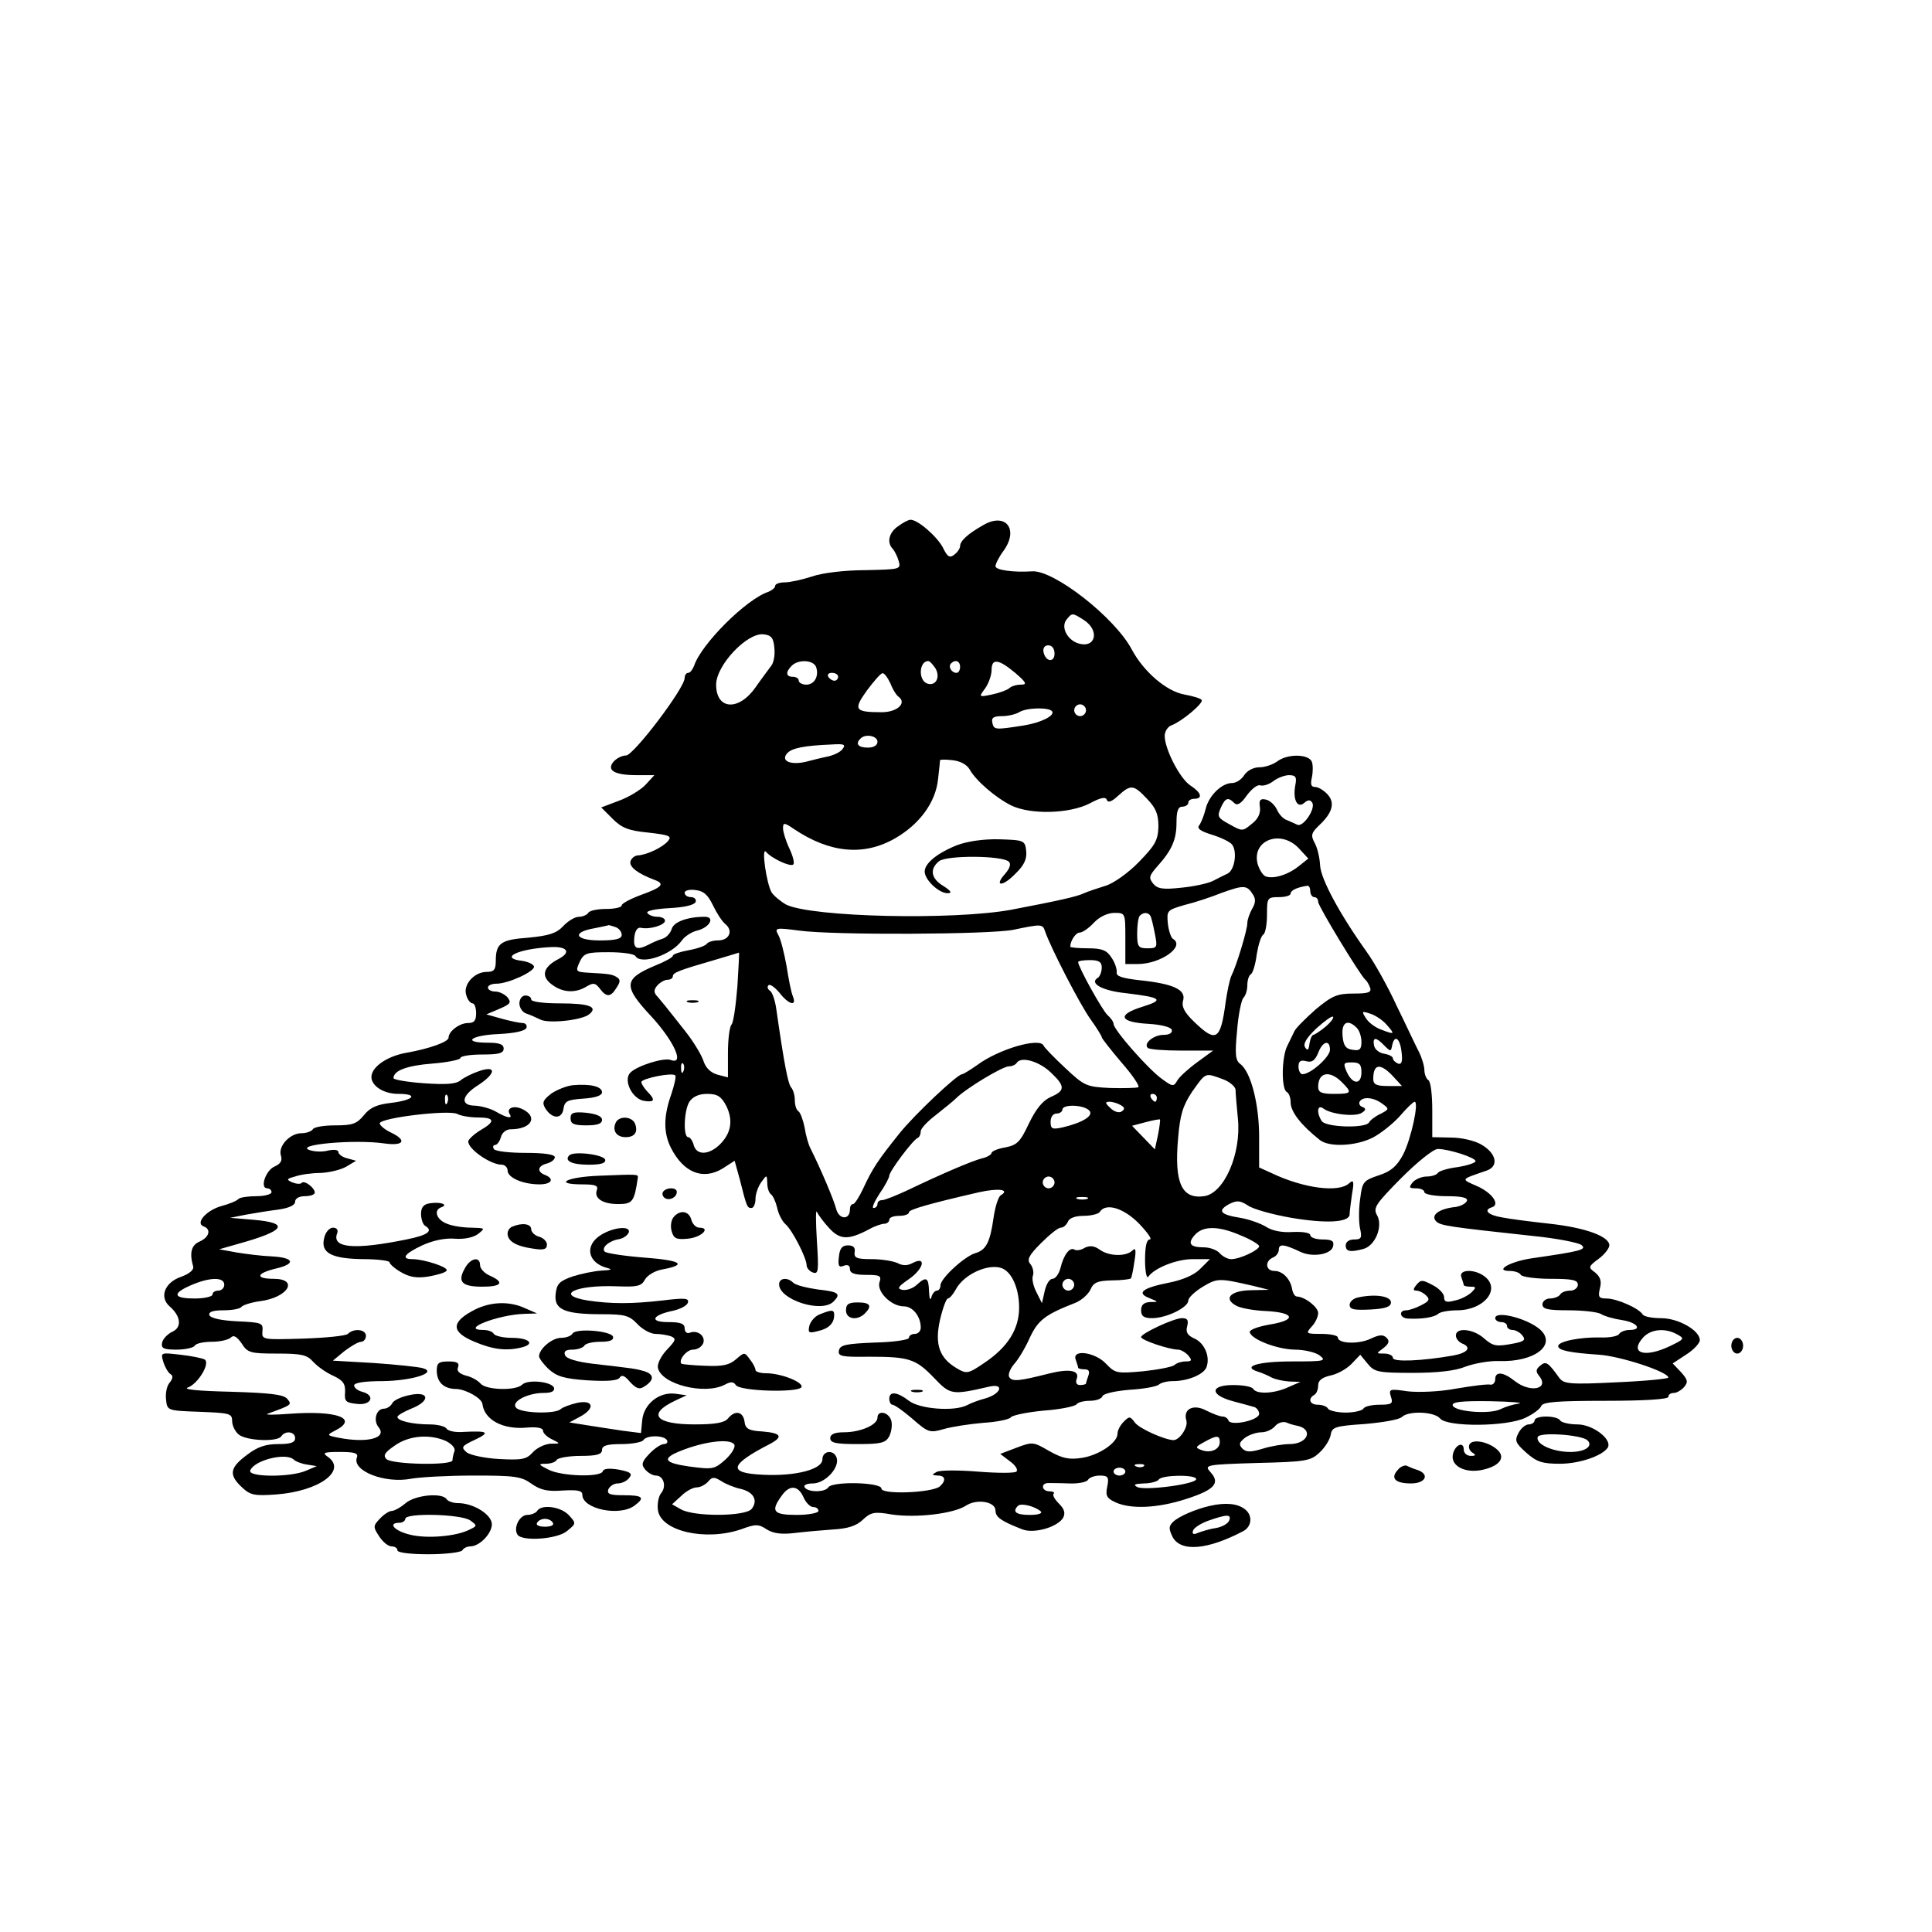 <?xml version="1.0" standalone="no"?>
<!DOCTYPE svg PUBLIC "-//W3C//DTD SVG 20010904//EN"
 "http://www.w3.org/TR/2001/REC-SVG-20010904/DTD/svg10.dtd">
<svg version="1.0" xmlns="http://www.w3.org/2000/svg"
 width="491pt" height="491pt" viewBox="0 0 491 491"
 preserveAspectRatio="xMidYMid meet">
<g transform="translate(0,491) scale(0.1,-0.1)"
fill="#000000" stroke="none">
<path d="M2283 3573 c-24 -16 -30 -42 -14 -58 5 -6 12 -20 15 -31 6 -21 3 -21
-85 -23 -51 0 -110 -7 -135 -16 -25 -8 -56 -15 -69 -15 -14 0 -25 -4 -25 -9 0
-5 -8 -11 -17 -15 -56 -18 -171 -133 -189 -188 -4 -10 -10 -18 -15 -18 -5 0
-9 -6 -9 -13 0 -26 -130 -197 -149 -197 -10 0 -24 -7 -32 -16 -18 -22 3 -34
60 -34 l44 0 -22 -24 c-12 -13 -43 -32 -68 -41 l-45 -17 29 -29 c23 -23 40
-30 91 -35 53 -6 60 -9 50 -21 -13 -16 -54 -36 -78 -37 -8 -1 -16 -8 -18 -16
-2 -14 19 -30 61 -46 28 -10 20 -19 -33 -38 -27 -10 -50 -22 -50 -27 0 -5 -18
-9 -39 -9 -22 0 -43 -4 -46 -10 -3 -5 -14 -10 -24 -10 -10 0 -28 -11 -40 -24
-17 -18 -36 -24 -88 -29 -70 -5 -83 -14 -83 -59 0 -23 -5 -28 -23 -28 -32 0
-61 -33 -52 -59 3 -12 11 -21 16 -21 5 0 9 -11 9 -25 0 -19 -5 -25 -21 -25
-21 0 -49 -21 -49 -37 0 -11 -49 -28 -104 -38 -44 -7 -81 -29 -90 -52 -11 -26
23 -53 66 -53 53 0 40 -16 -19 -23 -35 -4 -53 -12 -68 -31 -18 -22 -29 -26
-72 -26 -29 0 -55 -4 -58 -10 -3 -5 -16 -10 -29 -10 -29 0 -60 -33 -52 -57 4
-13 -1 -21 -17 -28 -22 -10 -37 -55 -18 -55 6 0 11 -4 11 -10 0 -5 -17 -10
-38 -10 -21 0 -42 -3 -46 -7 -4 -5 -24 -13 -43 -18 -39 -11 -68 -44 -45 -52
19 -7 14 -27 -10 -38 -22 -9 -27 -29 -17 -64 2 -8 -9 -18 -31 -26 -41 -14 -56
-51 -29 -75 29 -25 32 -54 6 -65 -12 -6 -23 -18 -25 -27 -3 -15 4 -18 37 -18
22 0 43 5 46 10 3 6 23 10 44 10 20 0 42 5 48 11 7 7 15 2 27 -15 15 -24 22
-26 90 -26 61 0 76 -3 91 -20 11 -12 33 -28 51 -36 26 -12 32 -21 31 -42 -2
-24 2 -27 31 -30 36 -4 47 22 12 31 -11 3 -20 10 -20 16 0 7 27 11 73 11 75 1
141 22 101 33 -10 3 -66 9 -124 13 l-104 6 29 24 c17 13 36 24 43 24 6 0 12 7
12 15 0 17 -31 20 -46 5 -5 -5 -56 -10 -114 -12 -103 -3 -105 -3 -103 19 2 21
-2 22 -64 25 -42 2 -68 8 -71 16 -2 8 9 12 37 12 22 0 42 4 45 9 3 4 24 11 46
14 72 9 101 57 35 57 -47 0 -44 14 6 26 52 12 47 28 -11 31 -25 1 -65 6 -89
10 l-44 8 49 14 c119 33 132 53 38 61 l-59 5 40 8 c22 4 59 10 83 13 27 4 42
11 42 20 0 8 10 14 25 14 14 0 25 4 25 9 0 12 -26 32 -33 25 -3 -4 -14 -3 -24
1 -16 7 -15 9 7 15 14 5 43 9 65 9 22 1 51 8 65 16 l25 15 -22 6 c-13 3 -23
11 -23 16 0 6 -11 7 -26 4 -14 -4 -35 -3 -47 1 -41 14 114 28 190 17 50 -7 58
8 16 28 -15 7 -28 18 -28 23 0 14 175 35 197 24 9 -5 33 -9 52 -9 44 0 46 -10
6 -33 -16 -10 -30 -23 -30 -28 0 -20 57 -59 85 -59 8 0 15 -7 15 -15 0 -18 39
-35 81 -35 31 0 39 14 14 24 -21 8 -19 23 5 29 11 3 20 10 20 16 0 7 -27 11
-74 11 -41 0 -78 4 -81 10 -3 5 -2 10 3 10 5 0 12 9 15 20 3 12 14 20 25 20
51 0 70 30 32 50 -22 12 -44 5 -35 -11 9 -13 -6 -11 -35 6 -14 8 -37 14 -52
15 -39 0 -36 25 7 52 46 30 47 51 3 36 -18 -6 -40 -17 -48 -24 -11 -9 -36 -11
-93 -7 -42 3 -77 9 -77 13 0 19 34 32 99 37 39 3 71 10 71 14 0 5 25 9 55 9
42 0 55 3 55 15 0 11 -11 15 -40 15 -67 0 -44 19 27 22 42 2 68 8 71 16 2 6
-2 12 -10 12 -7 0 -31 5 -53 11 l-39 11 33 14 c28 12 31 16 21 29 -7 8 -21 15
-31 15 -11 0 -19 5 -19 10 0 6 10 10 22 10 30 0 99 32 95 44 -2 6 -16 12 -30
14 -60 7 -10 31 73 35 42 2 52 -13 20 -30 -39 -20 -46 -43 -19 -64 28 -22 61
-24 90 -6 17 10 22 9 33 -5 17 -23 28 -23 43 2 10 15 10 21 0 27 -12 7 -18 8
-74 11 -29 2 -31 3 -20 27 11 23 18 25 74 25 34 0 65 -4 68 -10 14 -23 92 3
118 40 7 10 25 22 39 25 32 8 46 35 19 35 -44 0 -79 -13 -84 -31 -3 -10 -13
-22 -24 -25 -10 -3 -26 -10 -35 -15 -30 -15 -39 -10 -36 19 2 17 8 26 17 24
22 -5 61 7 61 18 0 6 -9 10 -19 10 -11 0 -22 4 -26 10 -3 5 20 10 56 12 39 2
64 8 67 16 2 6 -3 12 -12 12 -9 0 -16 5 -16 11 0 6 12 9 27 7 21 -2 32 -12 45
-39 9 -19 23 -41 32 -48 20 -17 9 -41 -19 -41 -13 0 -26 -4 -29 -9 -4 -5 -24
-12 -46 -16 -22 -4 -40 -10 -40 -14 0 -4 -20 -15 -45 -25 -81 -34 -82 -52 -9
-130 56 -61 85 -123 49 -110 -17 7 -85 -14 -103 -32 -19 -19 5 -68 36 -72 26
-4 28 3 7 24 -8 9 -15 19 -15 24 0 9 78 25 86 17 3 -2 -2 -24 -10 -48 -20 -56
-20 -98 -1 -136 32 -63 81 -83 131 -53 l31 20 13 -47 c18 -72 19 -73 30 -73 5
0 10 10 10 23 0 13 7 32 15 43 14 19 14 19 15 -3 0 -12 4 -24 9 -28 5 -3 12
-18 16 -34 3 -16 13 -35 21 -42 17 -14 54 -86 54 -105 0 -6 7 -15 16 -18 14
-5 15 4 10 81 -3 49 -3 81 0 73 4 -8 18 -27 32 -42 27 -29 48 -30 101 -2 14 8
32 14 39 14 6 0 12 5 12 10 0 6 11 10 25 10 14 0 25 4 25 9 0 7 48 21 178 51
50 11 80 7 55 -8 -6 -4 -14 -29 -18 -57 -9 -63 -19 -82 -47 -90 -28 -9 -88
-64 -88 -82 0 -7 -4 -13 -9 -13 -5 0 -12 -8 -14 -17 -3 -10 -5 -3 -6 15 -1 36
-7 39 -32 16 -10 -9 -26 -14 -36 -12 -14 3 -11 8 18 28 37 26 44 59 8 40 -13
-7 -25 -7 -38 0 -11 5 -40 10 -66 10 -38 0 -45 3 -43 18 2 11 -3 17 -17 17
-15 0 -21 -8 -23 -29 -3 -23 0 -28 12 -23 10 4 16 1 16 -8 0 -11 12 -15 41
-15 35 0 40 -2 34 -19 -7 -24 30 -61 62 -61 23 0 43 -26 43 -54 0 -9 -7 -16
-15 -16 -8 0 -15 -4 -15 -10 0 -5 -39 -11 -87 -12 -73 -3 -88 -6 -91 -20 -3
-15 7 -17 76 -16 102 0 119 -5 166 -54 41 -43 45 -44 140 -22 39 9 31 -18 -10
-30 -16 -4 -37 -12 -46 -17 -33 -17 -121 -10 -148 11 -30 23 -50 25 -50 5 0
-8 4 -15 8 -15 5 0 28 -16 51 -36 40 -35 44 -36 79 -26 20 6 66 13 101 16 35
2 67 9 70 14 3 5 41 13 83 17 43 3 80 11 84 16 3 5 18 9 34 9 15 0 30 5 32 12
2 6 32 13 69 16 35 2 68 8 74 13 5 5 21 9 36 9 38 0 78 17 85 35 10 26 -4 61
-30 73 -18 8 -23 16 -19 31 4 16 1 21 -13 21 -21 0 -104 -39 -104 -48 0 -8 72
-32 94 -32 7 0 19 -7 26 -15 10 -12 9 -15 -7 -15 -10 0 -23 -4 -28 -9 -6 -5
-42 -12 -80 -16 -67 -6 -71 -5 -94 19 -28 30 -88 38 -77 10 3 -9 6 -18 6 -20
0 -2 7 -4 16 -4 11 0 14 -5 10 -16 -3 -9 -6 -18 -6 -20 0 -2 -7 -4 -15 -4 -9
0 -12 6 -9 15 9 22 -17 27 -67 15 -79 -20 -96 -22 -104 -10 -4 6 2 21 12 33
11 12 29 42 40 67 21 45 39 59 116 89 15 6 32 21 38 33 8 19 18 23 55 24 24 0
46 3 48 5 2 2 6 22 9 43 5 30 3 36 -5 28 -16 -16 -60 -15 -83 2 -14 10 -25 11
-38 5 -9 -6 -21 -8 -26 -5 -12 8 -28 -13 -36 -47 -4 -15 -13 -27 -20 -27 -8 0
-16 -14 -20 -31 l-7 -31 -14 28 c-8 15 -12 34 -9 42 3 8 0 21 -6 29 -10 11 -5
22 26 53 22 22 44 40 51 40 7 0 14 7 18 15 3 9 18 15 40 15 19 0 38 5 41 10
15 24 61 10 100 -30 21 -22 34 -40 27 -40 -8 0 -12 -18 -12 -52 0 -29 4 -48 8
-43 16 23 73 45 113 45 l44 0 -25 -25 c-16 -16 -45 -28 -80 -35 -66 -13 -83
-26 -49 -39 24 -10 24 -10 2 -10 -16 -1 -23 -7 -23 -21 0 -15 7 -20 28 -20 36
0 92 27 92 45 0 7 17 23 37 35 37 22 41 22 128 2 l40 -10 -46 -1 c-53 -1 -71
-22 -36 -40 12 -6 46 -12 76 -13 72 -4 76 -23 9 -34 -29 -5 -52 -13 -52 -19 2
-18 68 -44 114 -45 25 0 54 -7 64 -15 18 -14 11 -15 -71 -15 -86 0 -128 -13
-86 -26 10 -3 26 -10 35 -15 10 -5 30 -9 45 -10 l28 -1 -30 -13 c-36 -17 -81
-19 -90 -5 -3 6 -26 10 -51 10 -59 0 -60 -25 -1 -41 23 -6 48 -13 55 -15 6 -2
12 -10 12 -17 0 -17 -73 -32 -78 -17 -2 6 -9 10 -15 10 -7 0 -25 7 -41 15 -33
18 -60 4 -51 -25 5 -17 -17 -50 -33 -50 -23 1 -88 30 -98 45 -12 16 -14 16
-28 2 -9 -9 -16 -22 -16 -31 0 -22 -46 -54 -90 -61 -32 -5 -49 -2 -83 17 -41
24 -43 24 -83 9 l-42 -16 25 -19 c14 -10 21 -22 16 -26 -4 -4 -48 -4 -98 0
-49 4 -97 4 -105 -1 -13 -7 -12 -8 3 -9 20 0 22 -13 5 -28 -21 -16 -148 -21
-148 -5 0 16 -125 19 -135 3 -8 -13 -52 -13 -60 0 -4 6 6 10 22 10 31 1 68 41
59 66 -8 21 -36 17 -36 -5 0 -25 -67 -43 -150 -39 -92 4 -87 25 18 79 33 18
27 27 -20 31 -36 2 -44 7 -46 26 -4 25 -24 29 -42 7 -9 -11 -33 -15 -85 -15
-99 0 -121 26 -50 60 l30 14 -29 4 c-41 5 -80 -26 -84 -68 l-3 -32 -47 6 c-26
4 -67 10 -91 14 l-44 7 26 14 c40 21 36 44 -5 36 -18 -4 -37 -11 -43 -16 -13
-13 -99 -11 -113 3 -15 15 28 38 70 38 19 0 28 4 26 13 -6 16 -67 22 -81 8
-16 -16 -92 -14 -106 3 -7 8 -23 17 -37 20 -17 5 -24 12 -20 21 4 11 -2 15
-24 15 -25 0 -30 -4 -30 -23 0 -30 18 -47 50 -47 24 -1 64 -23 66 -38 5 -41
53 -66 114 -60 25 2 40 -1 40 -8 0 -6 10 -16 23 -22 22 -11 22 -11 -4 -11 -14
-1 -34 -10 -45 -22 -16 -18 -28 -20 -85 -17 -37 2 -74 10 -83 17 -15 13 -13
16 21 32 40 19 33 23 -28 20 -20 -2 -40 2 -44 8 -3 6 -23 11 -43 11 -43 0 -82
9 -82 19 0 4 16 13 35 21 49 19 47 45 -2 35 -21 -4 -42 -13 -46 -21 -4 -8 -14
-14 -21 -14 -20 0 -28 -30 -14 -47 23 -28 -29 -41 -101 -27 -31 6 -31 7 -10
18 62 31 6 52 -115 43 -39 -3 -64 -3 -56 0 63 23 62 23 50 38 -9 11 -44 15
-143 18 -86 2 -124 6 -109 11 26 10 57 62 42 71 -5 3 -33 9 -61 12 -51 6 -51
6 -44 -18 4 -13 12 -27 18 -31 7 -4 7 -11 -2 -22 -7 -8 -11 -27 -9 -43 3 -28
3 -28 86 -31 76 -3 82 -4 82 -24 0 -11 8 -27 17 -34 21 -16 99 -19 108 -4 10
15 35 12 35 -5 0 -11 -11 -15 -43 -15 -32 0 -53 -7 -80 -28 -43 -32 -46 -50
-13 -81 22 -21 32 -23 88 -19 108 8 180 60 132 95 -16 11 -12 13 30 13 37 0
47 -3 43 -14 -13 -34 71 -67 138 -54 22 4 93 8 158 8 105 0 122 -2 148 -21 23
-16 41 -20 79 -17 38 2 50 0 50 -11 0 -36 95 -56 133 -27 27 20 21 26 -28 26
-35 0 -43 3 -39 15 4 8 14 15 24 15 10 0 23 6 29 14 9 11 4 15 -26 21 -24 4
-39 3 -41 -4 -5 -16 -105 -13 -138 4 -26 13 -27 15 -7 15 12 0 25 4 28 10 3 5
31 10 61 10 41 0 54 4 54 15 0 11 12 15 49 15 28 0 53 5 56 10 8 13 52 13 60
0 3 -5 0 -10 -8 -10 -7 0 -24 -11 -37 -25 -19 -20 -21 -27 -10 -40 7 -8 19
-15 27 -15 19 0 28 -27 13 -45 -6 -7 -10 -26 -8 -42 6 -54 121 -81 213 -49 35
13 43 13 64 -1 16 -10 37 -13 70 -9 25 3 69 7 98 9 37 2 59 9 75 24 21 20 30
22 75 14 62 -9 155 2 187 22 28 19 76 11 76 -12 0 -17 15 -27 69 -48 30 -11
89 6 103 30 6 12 3 22 -11 36 -11 11 -17 22 -13 25 3 3 -2 6 -11 6 -19 0 -23
20 -4 21 6 0 31 0 53 -1 23 -1 45 3 49 9 3 6 17 11 30 11 21 0 24 -4 19 -28
-5 -23 -1 -30 21 -40 39 -18 108 -15 181 9 71 23 86 40 60 68 -16 18 -12 19
118 23 125 3 137 5 160 27 14 13 26 33 28 45 3 19 11 22 86 27 46 4 88 11 95
18 16 16 82 14 97 -4 18 -22 170 -21 217 2 19 9 37 22 40 30 4 10 40 13 164
13 99 0 159 4 159 10 0 6 6 10 14 10 7 0 19 7 26 15 11 13 9 19 -8 38 l-21 22
35 23 c19 12 34 29 34 36 0 25 -55 56 -98 56 -23 0 -43 4 -47 9 -9 16 -66 41
-92 41 -20 0 -22 4 -17 26 5 18 1 29 -12 40 -18 13 -18 15 9 35 15 11 27 27
27 34 0 23 -61 45 -151 55 -46 5 -101 12 -121 16 -37 6 -49 19 -26 26 21 7 0
37 -39 54 -41 18 -42 16 25 39 32 11 25 44 -13 66 -16 10 -51 18 -77 18 l-48
1 0 69 c0 39 -4 73 -10 76 -5 3 -10 15 -10 25 0 10 -6 31 -14 47 -8 15 -33 69
-57 118 -23 50 -57 110 -75 135 -70 98 -117 186 -119 220 -1 20 -7 46 -14 58
-10 19 -9 25 12 45 34 32 40 57 21 78 -10 11 -24 19 -32 19 -10 0 -12 7 -8 24
3 14 3 32 0 40 -8 20 -62 21 -88 1 -11 -8 -31 -15 -46 -15 -14 0 -30 -8 -38
-20 -7 -11 -20 -20 -31 -20 -26 0 -59 -32 -67 -66 -4 -16 -11 -34 -16 -41 -7
-8 2 -15 31 -24 23 -7 46 -18 52 -25 14 -18 7 -65 -11 -74 -8 -4 -25 -12 -38
-19 -12 -6 -48 -14 -80 -17 -46 -5 -60 -3 -71 10 -12 15 -11 20 10 44 38 42
49 69 49 112 0 29 4 40 15 40 8 0 15 5 15 10 0 6 7 10 15 10 23 0 18 16 -10
34 -26 17 -65 92 -65 126 0 11 8 24 18 27 26 10 81 56 76 64 -2 4 -22 10 -44
14 -45 8 -103 57 -134 115 -43 81 -199 203 -254 198 -45 -3 -92 3 -92 13 0 6
9 24 21 40 39 55 4 98 -53 64 -39 -22 -58 -40 -58 -53 0 -5 -6 -15 -14 -21
-12 -10 -18 -7 -30 18 -15 28 -65 72 -83 70 -4 0 -18 -7 -30 -16z m472 -239
c41 -27 29 -73 -15 -59 -28 9 -45 42 -29 61 14 17 14 17 44 -2z m-787 -71 c2
-18 -2 -38 -8 -45 -5 -7 -24 -32 -40 -55 -43 -61 -100 -57 -100 7 0 49 78 132
120 128 20 -2 26 -9 28 -35z m712 -14 c0 -24 -23 -21 -28 4 -2 10 3 17 12 17
10 0 16 -9 16 -21z m-606 -34 c8 -23 -4 -45 -25 -45 -10 0 -19 5 -19 10 0 6
-7 10 -15 10 -18 0 -19 12 -3 28 17 17 55 15 62 -3z m303 -3 c14 -23 1 -47
-21 -39 -23 9 -20 57 3 57 4 0 11 -8 18 -18z m63 3 c0 -8 -4 -15 -9 -15 -13 0
-22 16 -14 24 11 11 23 6 23 -9z m140 -15 c29 -25 31 -30 14 -30 -11 0 -24 -4
-29 -9 -6 -5 -25 -12 -44 -16 -34 -7 -34 -7 -17 16 9 13 16 34 16 46 0 31 18
28 60 -7z m-450 -10 c0 -5 -4 -10 -9 -10 -6 0 -13 5 -16 10 -3 6 1 10 9 10 9
0 16 -4 16 -10z m133 -17 c6 -16 16 -31 21 -34 21 -16 -4 -39 -43 -39 -69 0
-73 6 -38 55 18 24 35 44 40 44 4 1 13 -11 20 -26z m497 -68 c0 -8 -7 -15 -15
-15 -8 0 -15 7 -15 15 0 8 7 15 15 15 8 0 15 -7 15 -15z m-86 -3 c7 -11 -29
-29 -74 -36 -71 -11 -74 -11 -78 7 -3 13 3 17 25 17 15 0 35 5 43 10 19 12 77
13 84 2z m-444 -77 c0 -9 -9 -15 -25 -15 -24 0 -32 10 -18 23 12 13 43 7 43
-8z m-89 -19 c-6 -8 -24 -16 -39 -19 -15 -3 -39 -9 -54 -13 -39 -9 -64 2 -48
21 12 14 43 20 114 23 32 2 36 0 27 -12z m323 -51 c16 -29 66 -72 106 -92 50
-24 148 -21 199 5 28 15 41 18 44 9 3 -8 13 -4 29 11 32 29 39 28 73 -8 23
-24 29 -39 29 -71 -1 -35 -9 -48 -50 -90 -26 -27 -64 -54 -84 -60 -19 -6 -44
-14 -55 -19 -19 -9 -65 -19 -185 -42 -147 -27 -506 -19 -572 13 -14 8 -31 22
-37 31 -13 22 -27 118 -14 103 13 -16 62 -39 69 -32 4 3 -1 22 -10 41 -9 19
-16 42 -16 51 0 15 3 15 28 -2 91 -61 177 -69 256 -24 63 36 104 92 110 151 3
25 5 46 5 48 1 2 15 2 32 0 19 -2 36 -11 43 -23z m828 -40 c-7 -37 5 -60 22
-46 10 9 16 9 21 1 9 -15 -23 -63 -38 -56 -7 3 -19 9 -27 12 -9 3 -20 15 -25
27 -6 12 -18 23 -28 25 -14 3 -18 -1 -15 -20 2 -15 -5 -30 -21 -42 -23 -19
-24 -19 -56 -1 -30 16 -32 20 -23 41 12 27 19 29 35 13 7 -7 17 -2 32 20 12
16 27 28 34 25 7 -2 21 2 32 10 11 9 30 16 41 16 17 0 20 -5 16 -25z m9 -161
l24 -26 -24 -19 c-27 -22 -65 -34 -85 -26 -7 3 -16 18 -20 32 -15 60 59 88
105 39z m-117 -117 c8 -12 7 -22 -2 -37 -6 -11 -12 -27 -12 -36 0 -17 -27
-107 -41 -135 -4 -9 -10 -38 -14 -65 -13 -98 -24 -105 -80 -51 -25 24 -33 39
-28 55 7 27 -25 42 -112 51 -43 5 -59 10 -57 20 1 7 -4 24 -13 37 -12 19 -24
24 -60 24 -25 0 -45 2 -45 4 0 15 14 36 24 36 7 0 23 11 36 25 14 15 35 25 52
25 28 0 28 0 28 -65 l0 -65 31 0 c59 0 122 45 90 64 -5 3 -11 21 -13 39 -3 33
-2 34 42 47 25 6 68 20 95 31 56 20 64 20 79 -4z m146 8 c0 -8 5 -15 10 -15 6
0 10 -5 10 -12 0 -11 107 -187 120 -198 4 -3 9 -12 12 -20 4 -12 -4 -15 -42
-15 -42 0 -55 -6 -96 -40 -26 -23 -50 -47 -54 -55 -4 -8 -12 -25 -18 -37 -15
-28 -16 -110 -2 -118 6 -3 10 -15 10 -26 0 -24 25 -57 74 -96 23 -19 92 -16
135 6 21 11 52 36 69 55 17 20 34 36 37 36 12 0 -9 -95 -29 -134 -16 -30 -31
-43 -62 -53 -39 -13 -42 -17 -47 -58 -4 -25 -4 -58 -1 -75 6 -26 4 -30 -15
-30 -12 0 -21 -6 -21 -15 0 -16 12 -18 45 -9 30 8 50 57 35 85 -11 19 -5 28
61 95 41 41 82 74 93 74 28 0 96 -22 96 -31 0 -4 -20 -11 -45 -15 -25 -3 -48
-10 -51 -15 -3 -5 -16 -9 -28 -9 -13 0 -29 -7 -36 -15 -10 -13 -9 -15 9 -15
11 0 21 -4 21 -10 0 -5 25 -10 56 -10 40 0 55 -4 52 -12 -3 -7 -18 -15 -34
-16 -38 -5 -59 -21 -44 -36 11 -11 33 -14 245 -37 61 -6 116 -17 124 -23 15
-12 -3 -16 -127 -34 -54 -8 -96 -32 -55 -32 12 0 25 -4 28 -10 3 -5 37 -10 76
-10 55 0 69 -3 69 -15 0 -8 -9 -15 -19 -15 -11 0 -23 -4 -26 -10 -3 -5 -15
-10 -26 -10 -10 0 -19 -7 -19 -15 0 -12 14 -15 65 -15 36 0 73 -4 83 -9 9 -6
34 -13 55 -16 38 -6 52 -25 18 -25 -11 0 -23 -5 -26 -10 -3 -6 -25 -10 -48 -9
-52 1 -107 -10 -107 -22 0 -11 30 -17 105 -22 54 -4 174 -43 175 -58 0 -3 -60
-9 -132 -12 -118 -6 -134 -4 -145 11 -29 40 -34 44 -49 31 -11 -9 -11 -15 -3
-25 28 -34 -21 -45 -61 -14 -30 24 -50 25 -50 5 0 -9 -6 -15 -12 -14 -7 2 -46
-3 -87 -10 -42 -8 -95 -10 -123 -7 -47 7 -49 6 -43 -14 6 -17 2 -20 -29 -20
-19 0 -38 -4 -41 -10 -3 -5 -24 -10 -45 -10 -21 0 -42 5 -45 10 -3 6 -15 10
-26 10 -20 0 -26 15 -9 25 6 3 10 14 10 24 0 13 10 20 30 25 17 3 41 16 54 29
l23 24 19 -23 c17 -21 27 -23 114 -23 63 0 109 5 135 16 22 8 60 15 85 14 91
-3 148 42 103 81 -33 28 -113 48 -113 28 0 -5 7 -10 15 -10 8 0 15 -4 15 -10
0 -5 6 -10 14 -10 7 0 19 -6 25 -14 9 -11 5 -15 -20 -20 -47 -9 -54 -8 -79 14
-27 23 -70 27 -70 6 0 -8 7 -16 15 -20 26 -10 16 -24 -22 -31 -80 -14 -153
-17 -153 -6 0 6 -10 11 -22 11 -21 0 -21 0 -2 14 14 11 16 18 8 26 -9 9 -19 8
-40 -2 -31 -15 -84 -13 -84 3 0 5 -19 9 -42 9 -39 0 -40 1 -25 18 10 10 17 26
17 35 0 15 -33 41 -54 42 -5 0 -10 8 -12 18 -4 26 -24 47 -45 47 -23 0 -25 25
-4 34 8 3 15 12 15 20 0 16 14 14 56 -6 31 -14 78 -6 82 15 3 13 -3 17 -27 17
-17 0 -31 5 -31 11 0 6 -18 9 -44 8 -27 -2 -53 3 -68 13 -13 8 -42 19 -66 23
-51 8 -59 18 -28 35 20 10 28 9 48 -4 13 -9 63 -23 110 -31 88 -15 148 -12
148 9 0 6 3 29 6 51 6 33 4 38 -7 28 -26 -25 -116 -13 -196 25 l-33 15 0 78
c0 83 -21 165 -48 185 -12 9 -14 24 -8 85 3 40 11 78 16 83 6 6 10 20 10 32 0
13 4 25 9 28 5 3 12 26 15 51 4 24 11 47 17 50 5 4 9 26 9 51 0 42 1 44 30 44
17 0 30 4 30 9 0 8 16 16 43 20 4 0 7 -6 7 -14z m-406 -63 c2 -4 7 -24 11 -45
7 -35 6 -37 -19 -37 -23 0 -26 4 -26 38 0 21 3 42 7 45 9 9 21 9 27 -1z
m-1360 -28 c9 -3 16 -12 16 -20 0 -10 -15 -14 -56 -14 -63 0 -72 21 -13 31 19
4 35 7 36 8 1 0 8 -2 17 -5z m1092 -11 c14 -41 89 -187 116 -224 15 -21 28
-42 28 -45 0 -3 23 -32 50 -64 28 -32 47 -60 43 -63 -4 -2 -37 -3 -72 -2 -60
3 -65 5 -114 51 -29 27 -53 52 -55 57 -10 21 -114 -9 -169 -50 -17 -12 -35
-23 -38 -23 -12 0 -119 -101 -158 -149 -56 -70 -69 -89 -94 -143 -10 -21 -21
-38 -25 -38 -5 0 -8 -6 -8 -14 0 -27 -28 -26 -35 2 -6 23 -39 101 -65 153 -5
9 -12 33 -15 53 -4 20 -11 39 -16 42 -5 3 -9 15 -9 28 0 12 -4 26 -9 32 -8 8
-18 59 -38 199 -3 22 -10 43 -16 47 -6 4 -8 10 -4 14 4 4 16 -5 28 -19 23 -30
45 -36 34 -9 -4 9 -11 44 -16 77 -6 33 -15 69 -21 79 -10 18 -7 19 53 11 88
-12 483 -10 544 2 72 15 75 15 81 -4z m-782 -140 c-4 -49 -10 -92 -15 -97 -5
-6 -9 -38 -9 -72 l0 -62 -27 7 c-17 5 -30 17 -36 37 -6 16 -26 49 -46 74 -20
25 -40 51 -46 58 -5 7 -16 19 -23 28 -11 11 -11 18 -2 29 7 8 19 15 26 15 8 0
14 4 14 9 0 9 15 15 105 41 33 10 61 18 63 19 1 0 -1 -38 -4 -86z m926 48 c0
-11 -5 -23 -10 -26 -23 -14 12 -33 71 -39 92 -11 99 -17 41 -35 -64 -20 -57
-39 17 -43 32 -2 56 -8 59 -15 2 -8 -6 -13 -21 -13 -25 0 -52 -22 -40 -33 3
-4 42 -7 86 -7 l80 0 -41 -30 c-22 -16 -45 -37 -50 -46 -9 -16 -12 -16 -39 4
-34 24 -123 125 -123 140 0 5 -7 15 -15 22 -13 11 -75 123 -75 135 0 3 14 5
30 5 23 0 30 -5 30 -19z m723 -144 c23 -26 22 -27 -12 -14 -15 5 -34 19 -40
30 -11 17 -10 18 11 11 13 -4 31 -16 41 -27z m-154 -6 c-13 -11 -27 -20 -31
-21 -4 0 -8 -10 -10 -22 -2 -17 -5 -19 -11 -10 -6 9 3 24 28 48 21 19 40 33
43 30 2 -3 -6 -14 -19 -25z m79 -3 c7 -7 12 -23 12 -36 0 -19 -5 -23 -22 -20
-18 2 -24 11 -26 36 -3 34 13 43 36 20z m70 -45 c16 -16 17 -16 20 0 6 29 20
19 24 -17 3 -24 0 -32 -9 -29 -7 3 -13 9 -13 13 0 5 -10 10 -22 12 -13 2 -24
11 -26 21 -4 22 5 22 26 0z m-138 -11 c0 -18 -49 -62 -70 -62 -5 0 -10 9 -10
19 0 14 5 18 20 14 14 -4 22 2 30 21 11 30 30 35 30 8z m-709 -58 c37 -35 36
-46 -1 -62 -20 -9 -37 -30 -55 -67 -22 -47 -30 -55 -60 -61 -19 -3 -35 -10
-35 -14 0 -4 -11 -11 -25 -14 -26 -7 -97 -37 -191 -82 -28 -13 -56 -24 -62
-24 -7 0 -12 -4 -12 -10 0 -5 -4 -10 -10 -10 -5 0 2 16 15 36 14 20 25 41 25
46 0 11 60 91 72 96 5 2 8 10 8 17 0 7 17 25 38 41 20 16 44 35 52 43 25 25
118 81 134 81 8 0 17 4 20 9 11 17 57 4 87 -25z m-934 4 c-3 -8 -6 -5 -6 6 -1
11 2 17 5 13 3 -3 4 -12 1 -19z m1723 -3 c0 -32 -22 -32 -37 0 -10 23 -9 25
13 25 19 0 24 -5 24 -25z m80 -10 l23 -25 -36 0 c-29 0 -37 4 -37 18 0 39 18
41 50 7z m-434 -7 c18 -6 33 -19 34 -27 0 -9 3 -42 6 -74 9 -89 -35 -190 -86
-197 -57 -8 -76 34 -66 147 5 60 12 83 36 119 35 49 32 48 76 32z m304 -8 c27
-27 26 -30 -20 -30 -32 0 -40 4 -40 18 0 37 29 43 60 12z m-2273 -52 c-3 -8
-6 -5 -6 6 -1 11 2 17 5 13 3 -3 4 -12 1 -19z m709 -9 c18 -37 12 -70 -18 -99
-28 -26 -58 -26 -65 0 -3 11 -9 20 -14 20 -13 0 -11 67 3 90 9 13 24 20 45 20
26 0 36 -6 49 -31z m1094 21 c0 -5 -2 -10 -4 -10 -3 0 -8 5 -11 10 -3 6 -1 10
4 10 6 0 11 -4 11 -10z m573 -15 c18 -13 18 -14 -5 -26 -13 -6 -26 -16 -29
-22 -10 -15 -110 -12 -120 4 -14 22 -11 43 4 32 19 -15 82 -22 98 -11 11 7 11
11 1 15 -6 2 -10 9 -6 14 8 13 36 10 57 -6z m-664 -4 c10 -6 10 -10 1 -16 -7
-4 -19 0 -28 9 -14 13 -14 16 -2 16 8 0 21 -4 29 -9z m-81 -13 c13 -13 -16
-31 -67 -43 -27 -6 -31 -4 -31 14 0 12 6 21 15 21 8 0 15 5 15 10 0 14 53 13
68 -2z m175 -62 l-8 -37 -29 30 -29 30 34 9 c19 5 35 8 37 7 1 -1 -1 -19 -5
-39z m-263 -121 c0 -8 -7 -15 -15 -15 -8 0 -15 7 -15 15 0 8 7 15 15 15 8 0
15 -7 15 -15z m83 -42 c-7 -2 -19 -2 -25 0 -7 3 -2 5 12 5 14 0 19 -2 13 -5z
m391 -93 c25 -10 46 -23 46 -27 0 -10 -49 -33 -71 -33 -9 0 -22 7 -29 15 -7 8
-25 15 -40 15 -36 0 -43 10 -23 32 21 23 60 23 117 -2z m-599 -88 c21 -15 35
-53 35 -95 0 -55 -29 -101 -89 -141 -41 -28 -45 -28 -70 -13 -44 26 -56 61
-42 123 7 30 16 54 20 54 4 0 13 10 20 23 23 43 96 72 126 49z m-1985 -37 c0
-8 -7 -15 -15 -15 -8 0 -15 -4 -15 -10 0 -5 -20 -10 -45 -10 -49 0 -58 10 -22
28 53 26 97 29 97 7z m2160 0 c0 -8 -7 -15 -15 -15 -8 0 -15 7 -15 15 0 8 7
15 15 15 8 0 15 -7 15 -15z m1532 -126 c20 -11 19 -12 -18 -30 -65 -31 -104
-18 -68 22 19 21 55 25 86 8z m-402 -176 c-14 -2 -34 -8 -46 -14 -27 -14 -116
-7 -122 9 -3 9 20 12 95 11 54 -1 87 -4 73 -6z m-565 -56 c44 -8 30 -47 -18
-47 -16 0 -47 -5 -69 -12 -30 -9 -41 -9 -51 1 -9 10 -8 15 7 27 11 8 30 14 42
14 12 0 27 7 34 15 7 9 20 13 29 10 9 -4 20 -7 26 -8z m-2162 -39 c16 -8 25
-19 22 -26 -3 -8 -5 -18 -5 -23 0 -14 -154 -11 -168 3 -9 9 -4 17 21 34 36 26
89 30 130 12z m1967 -3 c0 -19 -24 -29 -47 -20 -16 6 -15 8 7 20 32 18 40 18
40 0z m-1234 -6 c4 -6 -6 -23 -22 -38 -28 -25 -32 -26 -92 -18 -64 9 -71 20
-24 39 61 25 128 33 138 17z m-1120 -38 c5 -5 20 -11 34 -13 l25 -4 -28 -12
c-41 -17 -148 -16 -141 1 10 26 90 46 110 28z m2161 -17 c-3 -3 -12 -4 -19 -1
-8 3 -5 6 6 6 11 1 17 -2 13 -5z m-47 -14 c0 -5 -7 -10 -15 -10 -8 0 -15 5
-15 10 0 6 7 10 15 10 8 0 15 -4 15 -10z m-977 -44 c33 -8 44 -30 27 -51 -16
-19 -145 -20 -179 -1 l-23 13 23 21 c12 12 30 22 40 22 9 0 22 7 29 15 10 12
15 12 33 1 12 -8 35 -17 50 -20z m1157 25 c0 -13 -132 -30 -150 -20 -11 6 -6
8 17 9 17 0 35 5 38 10 8 12 95 13 95 1z m-998 -46 c6 -14 17 -25 25 -25 7 0
13 -4 13 -10 0 -5 -25 -10 -55 -10 -60 0 -67 9 -39 48 20 29 42 28 56 -3z
m603 -36 c5 -5 -6 -9 -28 -9 -35 0 -45 8 -30 23 8 8 43 -1 58 -14z"/>
<path d="M2432 2762 c-50 -20 -82 -46 -82 -67 0 -21 36 -55 58 -55 12 0 10 5
-10 18 -32 19 -36 43 -12 63 19 16 162 15 178 -1 6 -6 2 -17 -9 -30 -30 -33
-8 -35 25 -1 23 22 30 38 28 58 -3 27 -5 28 -68 30 -41 1 -81 -5 -108 -15z"/>
<path d="M3714 1664 c3 -9 6 -18 6 -20 0 -2 8 -4 17 -4 15 0 15 -2 3 -14 -8
-8 -27 -18 -42 -21 -22 -6 -28 -4 -28 9 0 8 -13 22 -29 30 -26 14 -30 14 -41
1 -9 -11 -9 -15 -1 -15 7 0 18 -5 25 -12 11 -10 8 -15 -12 -25 -13 -7 -31 -13
-38 -13 -20 0 -17 -20 4 -21 34 -2 67 3 77 12 5 5 27 9 50 9 67 1 110 54 68
86 -26 20 -67 18 -59 -2z"/>
<path d="M3453 1613 c-13 -2 -23 -11 -23 -19 0 -12 11 -14 53 -12 38 2 52 7
52 18 0 16 -39 22 -82 13z"/>
<path d="M1748 2363 c6 -2 18 -2 25 0 6 3 1 5 -13 5 -14 0 -19 -2 -12 -5z"/>
<path d="M1320 2360 c0 -11 8 -23 18 -26 9 -3 25 -10 35 -15 21 -11 105 -2
124 13 24 19 1 28 -73 28 -43 0 -74 4 -74 10 0 6 -7 10 -15 10 -8 0 -15 -9
-15 -20z"/>
<path d="M1455 2152 c-16 -2 -41 -12 -55 -22 -20 -16 -23 -22 -14 -37 17 -27
42 -28 46 -1 3 20 10 23 51 26 31 2 47 8 47 16 0 15 -30 22 -75 18z"/>
<path d="M1450 2068 c0 -14 8 -18 40 -18 28 0 40 4 40 14 0 9 -14 15 -40 18
-33 3 -40 0 -40 -14z"/>
<path d="M1564 2055 c-8 -20 4 -35 26 -35 23 0 32 13 24 34 -8 20 -43 21 -50
1z"/>
<path d="M1447 1974 c-14 -14 6 -24 49 -24 32 0 44 4 42 13 -5 13 -79 22 -91
11z"/>
<path d="M1523 1922 c-83 -3 -119 -22 -42 -22 31 0 40 -3 36 -14 -8 -21 14
-36 54 -36 37 0 41 6 50 67 1 9 1 9 -98 5z"/>
<path d="M1685 1881 c-3 -5 -1 -12 5 -16 12 -7 30 2 30 16 0 12 -27 12 -35 0z"/>
<path d="M1093 1852 c-16 -2 -23 -10 -23 -27 0 -13 5 -27 10 -30 22 -13 8 -24
-47 -35 -133 -27 -191 -22 -176 16 3 8 -1 14 -11 14 -8 0 -19 -11 -22 -26 -10
-38 18 -53 99 -54 37 0 67 -4 67 -8 0 -4 13 -16 29 -25 22 -13 41 -16 71 -11
22 4 43 10 45 15 6 8 -57 29 -87 29 -30 0 -20 14 25 35 26 12 57 19 82 17 25
-2 48 3 60 12 19 15 18 15 -17 16 -20 0 -48 4 -62 10 -27 10 -35 35 -14 42 19
7 -4 14 -29 10z"/>
<path d="M1712 1817 c-6 -7 -9 -23 -5 -36 5 -18 11 -22 41 -19 34 3 60 28 29
28 -8 0 -17 9 -20 20 -6 23 -29 26 -45 7z"/>
<path d="M1303 1793 c-7 -2 -13 -10 -13 -18 0 -19 21 -32 63 -38 29 -5 37 -2
37 10 0 8 -9 17 -20 20 -11 3 -20 12 -20 19 0 14 -23 17 -47 7z"/>
<path d="M1528 1772 c-44 -27 -35 -72 17 -85 12 -3 7 -5 -15 -6 -19 -1 -53 -8
-75 -15 -34 -12 -40 -19 -43 -45 -4 -39 22 -51 117 -51 59 0 70 -3 91 -25 13
-14 34 -25 46 -25 12 0 30 -3 39 -6 14 -6 13 -10 -10 -34 -15 -16 -25 -36 -23
-46 8 -42 119 -70 170 -43 15 8 22 8 28 -1 10 -16 161 -20 167 -5 4 13 -53 35
-90 35 -15 0 -27 4 -27 8 0 5 -6 17 -14 27 -14 19 -14 19 -35 1 -17 -15 -34
-19 -79 -17 -31 1 -58 4 -60 5 -9 9 13 36 29 36 11 0 22 7 26 16 7 18 -14 35
-34 27 -7 -3 -13 2 -13 11 0 12 -10 16 -42 16 -49 0 -41 18 13 29 18 4 35 13
37 20 4 12 -7 13 -64 6 -79 -9 -131 -9 -191 0 -85 14 -30 40 74 36 52 -2 63 0
72 17 6 11 26 23 45 26 64 12 47 23 -47 30 -51 4 -96 11 -100 15 -10 10 11 28
37 32 11 2 21 10 24 17 5 17 -37 14 -70 -6z"/>
<path d="M1181 1686 c-19 -34 -7 -46 45 -46 49 0 57 11 19 28 -14 6 -25 18
-25 27 0 23 -25 18 -39 -9z"/>
<path d="M1980 1646 c0 -39 108 -74 138 -44 20 20 14 25 -40 31 -28 4 -56 11
-62 17 -15 15 -36 12 -36 -4z"/>
<path d="M1198 1577 c-52 -29 -50 -53 8 -77 47 -20 82 -24 121 -14 34 9 17 24
-27 24 -21 0 -42 5 -45 10 -3 6 -15 10 -26 10 -63 0 36 39 104 41 l32 1 -30
13 c-42 20 -94 17 -137 -8z"/>
<path d="M2150 1580 c0 -23 29 -27 48 -8 19 19 14 28 -18 28 -23 0 -30 -4 -30
-20z"/>
<path d="M2084 1570 c-12 -4 -24 -18 -27 -29 -4 -18 -2 -20 21 -14 28 6 42 20
42 41 0 14 -6 14 -36 2z"/>
<path d="M1455 1521 c-3 -6 -16 -11 -29 -11 -23 0 -56 -28 -56 -47 0 -5 11
-20 25 -33 20 -18 39 -24 98 -28 51 -3 77 -1 82 7 5 8 13 5 26 -11 16 -17 24
-20 36 -12 26 16 26 31 1 39 -24 7 -27 7 -130 19 -42 5 -69 13 -72 22 -4 10 2
14 19 14 13 0 27 5 30 10 3 6 22 10 41 10 24 0 34 4 32 13 -6 15 -94 22 -103
8z"/>
<path d="M4400 1490 c0 -11 7 -20 15 -20 8 0 15 9 15 20 0 11 -7 20 -15 20 -8
0 -15 -9 -15 -20z"/>
<path d="M2318 1373 c6 -2 18 -2 25 0 6 3 1 5 -13 5 -14 0 -19 -2 -12 -5z"/>
<path d="M2230 1307 c0 -18 -43 -37 -85 -37 -24 0 -35 -5 -35 -15 0 -12 14
-15 70 -15 59 0 71 3 80 20 6 12 8 30 5 40 -7 22 -35 27 -35 7z"/>
<path d="M3900 1300 c0 -5 -7 -10 -15 -10 -8 0 -20 -10 -26 -22 -10 -19 -8
-25 20 -50 26 -23 40 -28 85 -28 50 0 108 20 122 41 12 21 -38 59 -77 59 -21
0 -41 5 -44 10 -3 6 -19 10 -36 10 -16 0 -29 -4 -29 -10z m134 -50 c16 -15 -5
-30 -43 -30 -45 0 -89 20 -83 38 4 13 109 6 126 -8z"/>
<path d="M3735 1240 c-4 -7 -1 -16 6 -21 11 -7 10 -9 -3 -9 -10 0 -18 7 -18
16 0 23 -24 11 -28 -14 -4 -28 31 -46 73 -38 44 9 62 30 42 50 -21 21 -63 30
-72 16z"/>
<path d="M3552 1174 c-19 -21 -6 -34 34 -34 37 0 48 23 17 34 -10 3 -22 8 -28
11 -5 2 -16 -2 -23 -11z"/>
<path d="M1031 1090 c-13 -11 -29 -20 -36 -20 -6 0 -20 -9 -30 -20 -17 -18
-17 -21 -1 -45 9 -14 23 -25 31 -25 8 0 15 -4 15 -10 0 -6 33 -10 79 -10 44 0
83 5 86 10 3 6 13 10 20 10 24 0 55 33 55 56 0 25 -47 54 -86 54 -13 0 -26 5
-29 10 -11 17 -79 11 -104 -10z m164 -44 c18 -13 18 -14 -1 -23 -34 -18 -111
-24 -153 -13 -40 10 -56 30 -26 30 8 0 15 5 15 10 0 16 143 12 165 -4z"/>
<path d="M3075 1083 c-36 -8 -80 -27 -94 -41 -11 -11 -11 -17 -1 -38 21 -39
89 -33 180 15 22 12 24 41 3 56 -18 14 -49 17 -88 8z m49 -37 c-3 -8 -17 -16
-32 -19 -15 -2 -35 -8 -46 -12 -13 -6 -17 -4 -14 5 2 7 19 18 38 25 48 17 60
17 54 1z"/>
<path d="M1365 1070 c-3 -5 -15 -10 -25 -10 -19 0 -36 -32 -25 -50 11 -18 101
-12 126 9 23 19 24 19 5 40 -20 22 -70 29 -81 11z m40 -30 c4 -6 -5 -10 -20
-10 -15 0 -24 4 -20 10 3 6 12 10 20 10 8 0 17 -4 20 -10z"/>
</g>
</svg>
